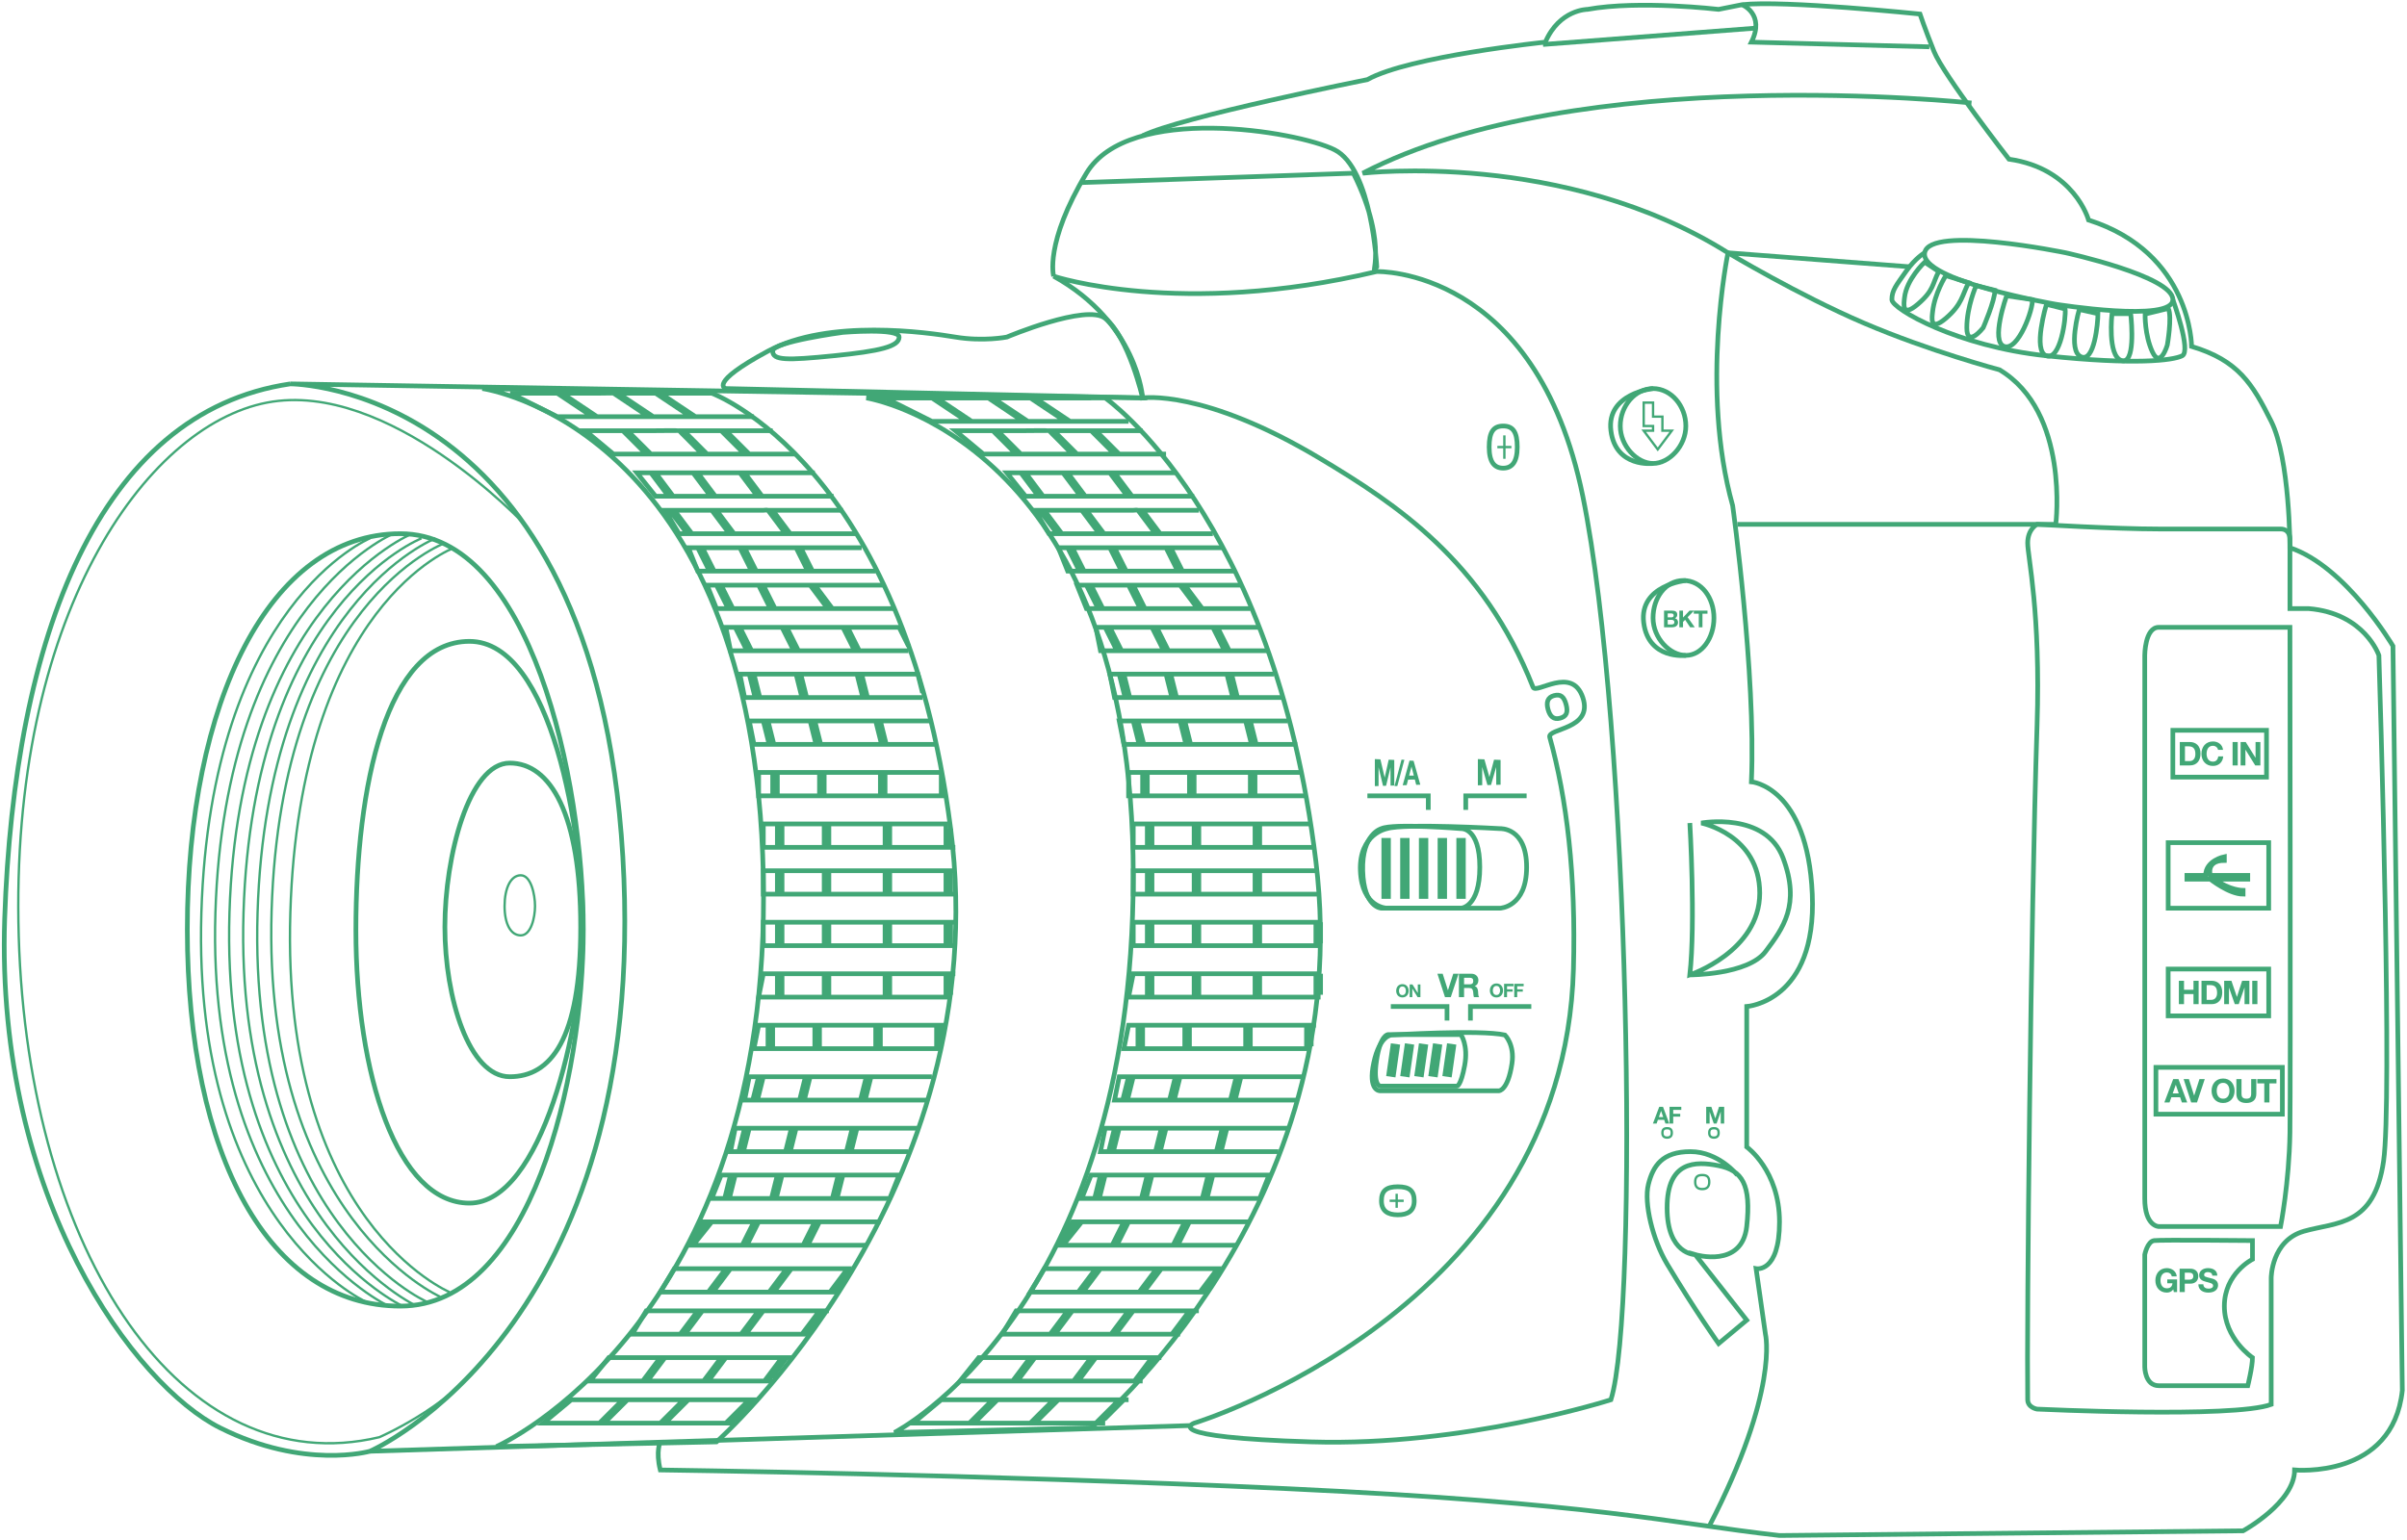 <?xml version="1.0" encoding="UTF-8"?>
<svg preserveAspectRatio="xMinYMin meet"  viewBox="0 0 514 329" version="1.1">
    <title>Camera</title>
    <defs></defs>
    <g stroke="none" stroke-width="1" fill="none" fill-rule="evenodd">
        <g transform="translate(-133, -132)">
            <g class="Camera" transform="translate(133, 132)">
                <path d="M103,291 C95,301 81,307 81,307 C39,317 6,268 4,200 C2,132 31,91 57,86 C83,81 112,112 112,112" class="lens-ring6" stroke="#41A776" stroke-width="0.5"></path>
                <g class="body-pin" transform="translate(318, 91)" stroke="#41A776">
                    <path d="M3,9 C4.867,9 6,7.714 6,4.5 C6,1.286 5.1,0 3,0 C0.9,3.85736833e-16 0,1.286 0,4.5 C1.31212157e-16,7.714 1.133,9 3,9 Z" class="body-pin-circle"></path>
                    <path d="M3.25,7.006 L3.25,2" class="body-pin-line1" stroke-width="0.5"></path>
                    <path d="M1.75,4.5 L4.75,4.5" class="body-pin-line2" stroke-width="0.5"></path>
                </g>
                <g class="BKT-button" transform="translate(350, 124)">
                    <path d="M6.13,7.875 L6.925,7.875 C7.065,7.875 7.18,7.842 7.27,7.775 C7.36,7.708 7.405,7.6 7.405,7.45 C7.405,7.367 7.39,7.298 7.36,7.245 C7.33,7.192 7.29,7.15 7.24,7.12 C7.19,7.09 7.133,7.069 7.067,7.058 C7.002,7.046 6.935,7.04 6.865,7.04 L6.13,7.04 L6.13,7.875 Z M5.345,6.43 L7.025,6.43 C7.195,6.43 7.35,6.445 7.49,6.475 C7.63,6.505 7.75,6.554 7.85,6.622 C7.95,6.691 8.027,6.782 8.082,6.895 C8.138,7.008 8.165,7.148 8.165,7.315 C8.165,7.495 8.124,7.645 8.043,7.765 C7.961,7.885 7.84,7.983 7.68,8.06 C7.9,8.123 8.064,8.234 8.172,8.393 C8.281,8.551 8.335,8.742 8.335,8.965 C8.335,9.145 8.3,9.301 8.23,9.432 C8.16,9.564 8.066,9.672 7.947,9.755 C7.829,9.838 7.694,9.9 7.543,9.94 C7.391,9.98 7.235,10 7.075,10 L5.345,10 L5.345,6.43 Z M6.13,9.39 L6.97,9.39 C7.047,9.39 7.12,9.383 7.19,9.367 C7.26,9.352 7.322,9.328 7.375,9.293 C7.428,9.257 7.471,9.21 7.503,9.15 C7.534,9.09 7.55,9.013 7.55,8.92 C7.55,8.737 7.498,8.606 7.395,8.527 C7.292,8.449 7.155,8.41 6.985,8.41 L6.13,8.41 L6.13,9.39 Z M8.615,6.43 L9.4,6.43 L9.4,7.91 L10.795,6.43 L11.775,6.43 L10.38,7.84 L11.91,10 L10.925,10 L9.85,8.395 L9.4,8.85 L9.4,10 L8.615,10 L8.615,6.43 Z M12.765,7.09 L11.695,7.09 L11.695,6.43 L14.62,6.43 L14.62,7.09 L13.55,7.09 L13.55,10 L12.765,10 L12.765,7.09 Z" class="bkt" fill="#41A776"></path>
                    <path d="M10,16 C13.423,16 16,12.286 16,8 C16,3.714 13.35,0 9.5,0 C5.65,5.82867088e-16 3,3.714 3,8 C3,12.286 6.577,16 10,16 Z" class="flash-button" stroke="#41A776"></path>
                    <path d="M10,16 C10,16 2,17 1,9 C4.70956607e-13,1 10,0 10,0" class="flash-button-edge" stroke="#41A776"></path>
                </g>
                <path d="M255,304 C255,304 334,280 336,207 C336.552,186.853 334.59,170.667 330.935,157.474 C330.392,155.513 340.309,155.871 338,149 C335.691,142.129 328.008,148.399 327.371,146.786 C316.714,119.825 298.111,107.667 282,98 C257,83 244,85 244,85 C244,85 243,69 225,59 C225,59 252,68 294,58 C294,58 328,57 338,106 C348,155 350,280 344,299 C344,299 313,309 280,308 C247,307 255,304 255,304 Z" class="front-plate" stroke="#41A776"></path>
                <g class="Lens" transform="translate(0, 82)" stroke="#41A776">
                    <path d="M245,3 L62,-2.84217094e-14 C62,-2.84217094e-14 127,-7.32747196e-14 133,101 C139,202 79,228 79,228 C79,228 65,232 47,223 C29,214 -1,174.25 1,114.25 C3,54.25 21,6 62,-2.84217094e-14" class="lens-front"></path>
                    <path d="M79,228 L254.5,222.5" class="lens-bottom"></path>
                    <path d="M84.281,156.781 C132.975,156.781 164.781,139.183 164.781,111.281 C164.781,83.379 116.18,72.219 84.281,72.219 C52.382,72.219 -0.219,83.379 -0.219,111.281 C-0.219,139.183 35.588,156.781 84.281,156.781 Z" class="lens-wide" transform="translate(82.281, 114.5) rotate(-270) translate(-82.281, -114.5) "></path>
                    <path d="M111.012,129 C126.163,129 143,123.836 143,115.154 C143,106.473 135.228,100 111.012,100 C86.796,100 76,106.473 76,115.154 C76,123.836 95.861,129 111.012,129 Z" class="lens-small" transform="translate(109.5, 114.5) rotate(-270) translate(-109.5, -114.5) "></path>
                    <path d="M111.156,114.64 C114.943,114.64 117.417,113.349 117.417,111.178 C117.417,109.008 113.637,108.14 111.156,108.14 C108.674,108.14 104.583,109.008 104.583,111.178 C104.583,113.349 107.368,114.64 111.156,114.64 Z" class="lens-shine" stroke-width="0.5" transform="translate(111, 111.39) rotate(-270) translate(-111, -111.39) "></path>
                    <path d="M101.908,139.25 C132.792,139.25 160.25,130.42 160.25,115 C160.25,99.58 122.14,90.75 101.908,90.75 C81.676,90.75 40.25,97.303 40.25,115 C40.25,132.697 71.024,139.25 101.908,139.25 Z" class="lens-medium" transform="translate(100.25, 115) rotate(-270) translate(-100.25, -115) "></path>
                    <path d="M96,194 C96,194 60,179 62,113 C64,47 97,35 97,35" class="lens-ring6" stroke-width="0.5"></path>
                    <path d="M94,195 C94,195 56,178.105 58,112.512 C60,46.92 95,34 95,34" class="lens-ring5" stroke-width="0.5"></path>
                    <path d="M91,196 C91,196 53,179 55,113 C57,47 93,33 93,33" class="lens-ring4" stroke-width="0.5"></path>
                    <path d="M89,197 C89,197 50,179 52,113 C54,47 90,33 90,33" class="lens-ring3" stroke-width="0.5"></path>
                    <path d="M86,197 C86,197 47,179 49,113 C51,47 88,32 88,32" class="lens-ring2" stroke-width="0.5"></path>
                    <path d="M83,197 C83,197 44,179 46,113 C48,47 84,32 84,32" class="lens-ring1" stroke-width="0.5"></path>
                    <path d="M78,196 C78,196 41,179 43,113 C45,47 79,33 79,33" class="lens-ring" stroke-width="0.5"></path>
                </g>
                <path d="M225,59 C225,59 223,52 232,37 C241,22 277,28 285,32 C293,36 294,57 294,57 C292,60 297,53 289,37 L231,39" class="flash" stroke="#41A776"></path>
                <g class="Manual" transform="translate(290, 162)">
                    <path d="M6,17 L6,30" class="manual-switch-line1" stroke="#41A776" stroke-width="2"></path>
                    <path d="M10,17 L10,30" class="manual-switch-line2" stroke="#41A776" stroke-width="2"></path>
                    <path d="M14,17 L14,30" class="manual-switch-line3" stroke="#41A776" stroke-width="2"></path>
                    <path d="M18,17 L18,30" class="manual-switch-line4" stroke="#41A776" stroke-width="2"></path>
                    <path d="M22,17 L22,30" class="manual-switch-line5" stroke="#41A776" stroke-width="2"></path>
                    <path d="M5,32 C5,32 1.219,31.924 1,24 C0.781,16.076 5,15 5,15 C7.605,13.825 22,15 22,15 C22,15 26,14.667 26,23.239 C26,31.81 22,32 22,32 L5,32 Z" class="manual-switch-small" stroke="#41A776"></path>
                    <path d="M6.183,32 C6.183,32 0.814,31.924 0.503,24 C0.193,16.076 6.183,15 6.183,15 C9.881,13.825 30.321,15 30.321,15 C30.321,15 36,14.667 36,23.239 C36,31.81 30.321,32 30.321,32 L6.183,32 Z" class="manual-switch-large" stroke="#41A776"></path>
                    <path d="M3.59,0.152 L3.59,5.926 L4.382,5.901 L4.382,1.891 L5.337,5.871 L5.989,5.851 L6.932,1.906 L6.943,5.821 L7.736,5.796 L7.736,0.331 L6.544,0.28 L5.692,4.106 L4.781,0.204 L3.59,0.152 Z M9.283,0.271 L9.897,0.299 L8.393,5.897 L7.784,5.917 L9.283,0.271 Z M10.911,3.676 L11.908,3.673 L11.423,1.77 L11.412,1.77 L10.911,3.676 Z M10.992,0.472 L11.86,0.51 L13.299,5.622 L12.42,5.649 L12.129,4.515 L10.69,4.536 L10.388,5.713 L9.536,5.74 L10.992,0.472 Z" class="ma" fill="#41A776"></path>
                    <polygon class="ma2" fill="#41A776" points="25.59 0.152 25.59 5.752 26.517 5.728 26.517 1.839 27.633 5.699 28.396 5.68 29.5 1.853 29.513 5.651 30.44 5.627 30.44 0.326 29.046 0.276 28.05 3.987 26.984 0.202"></polygon>
                    <polyline class="manual-on" stroke="#41A776" points="2 8 15 8 15 11"></polyline>
                    <polyline class="manual-off" stroke="#41A776" transform="translate(29.5, 9.5) scale(-1, 1) translate(-29.5, -9.5) " points="23 8 36 8 36 11"></polyline>
                </g>
                <g class="VR" transform="translate(293, 208)">
                    <path d="M1.767,24 C1.767,24 0.131,24 0.949,18.5 C1.767,13 3.404,13 3.404,13 L18.953,13 C18.953,13 20.589,15.2 19.771,19.6 C18.953,24 18.134,24 18.134,24 L1.767,24 Z" class="vr-switch-small" stroke="#41A776"></path>
                    <path d="M1.63,25 C1.63,25 -0.917,25 0.357,19.043 C1.63,13.085 4.177,13.085 4.177,13.085 C4.177,13.085 23,11.894 28.37,13.085 C28.37,13.085 30.48,15.119 29.87,19.192 C29,25 27.097,25 27.097,25 L1.63,25 Z" class="vr-switch-large" stroke="#41A776"></path>
                    <path d="M5,15 L4,22" class="vr-switch-line1" stroke="#41A776" stroke-width="2"></path>
                    <path d="M8,15 L7,22" class="vr-switch-line2" stroke="#41A776" stroke-width="2"></path>
                    <path d="M11,15 L10,22" class="vr-switch-line3" stroke="#41A776" stroke-width="2"></path>
                    <path d="M14,15 L13,22" class="vr-switch-line4" stroke="#41A776" stroke-width="2"></path>
                    <path d="M17,15 L16,22" class="vr-switch-line5" stroke="#41A776" stroke-width="2"></path>
                    <polyline class="vr-on" stroke="#41A776" points="4 7 16 7 16 10"></polyline>
                    <polyline class="vr-off" stroke="#41A776" transform="translate(27.5, 8.5) scale(-1, 1) translate(-27.5, -8.5) " points="21 7 34 7 34 10"></polyline>
                    <path d="M5.741,3.655 C5.741,3.769 5.754,3.88 5.781,3.987 C5.808,4.095 5.85,4.192 5.908,4.278 C5.966,4.364 6.042,4.433 6.136,4.485 C6.23,4.537 6.344,4.563 6.478,4.563 C6.612,4.563 6.726,4.537 6.82,4.485 C6.914,4.433 6.99,4.364 7.048,4.278 C7.106,4.192 7.149,4.095 7.175,3.987 C7.202,3.88 7.215,3.769 7.215,3.655 C7.215,3.536 7.202,3.42 7.175,3.309 C7.149,3.198 7.106,3.098 7.048,3.011 C6.99,2.923 6.914,2.854 6.82,2.802 C6.726,2.75 6.612,2.724 6.478,2.724 C6.344,2.724 6.23,2.75 6.136,2.802 C6.042,2.854 5.966,2.923 5.908,3.011 C5.85,3.098 5.808,3.198 5.781,3.309 C5.754,3.42 5.741,3.536 5.741,3.655 Z M5.144,3.655 C5.144,3.452 5.175,3.264 5.236,3.091 C5.296,2.917 5.384,2.766 5.498,2.636 C5.612,2.507 5.752,2.406 5.918,2.332 C6.084,2.259 6.27,2.222 6.478,2.222 C6.688,2.222 6.876,2.259 7.041,2.332 C7.205,2.406 7.345,2.507 7.459,2.636 C7.573,2.766 7.66,2.917 7.721,3.091 C7.782,3.264 7.812,3.452 7.812,3.655 C7.812,3.852 7.782,4.037 7.721,4.208 C7.66,4.379 7.573,4.528 7.459,4.654 C7.345,4.781 7.205,4.88 7.041,4.952 C6.876,5.025 6.688,5.061 6.478,5.061 C6.27,5.061 6.084,5.025 5.918,4.952 C5.752,4.88 5.612,4.781 5.498,4.654 C5.384,4.528 5.296,4.379 5.236,4.208 C5.175,4.037 5.144,3.852 5.144,3.655 Z M8.029,2.287 L8.029,5 L8.587,5 L8.587,3.184 L8.595,3.184 L9.723,5 L10.32,5 L10.32,2.287 L9.761,2.287 L9.761,4.107 L9.754,4.107 L8.621,2.287 L8.029,2.287 Z" class="on" fill="#41A776"></path>
                    <path d="M25.78,3.584 C25.78,3.704 25.794,3.821 25.822,3.934 C25.85,4.047 25.895,4.149 25.956,4.24 C26.017,4.331 26.097,4.403 26.196,4.458 C26.295,4.513 26.415,4.54 26.556,4.54 C26.697,4.54 26.817,4.513 26.916,4.458 C27.015,4.403 27.095,4.331 27.156,4.24 C27.217,4.149 27.262,4.047 27.29,3.934 C27.318,3.821 27.332,3.704 27.332,3.584 C27.332,3.459 27.318,3.337 27.29,3.22 C27.262,3.103 27.217,2.998 27.156,2.906 C27.095,2.814 27.015,2.741 26.916,2.686 C26.817,2.631 26.697,2.604 26.556,2.604 C26.415,2.604 26.295,2.631 26.196,2.686 C26.097,2.741 26.017,2.814 25.956,2.906 C25.895,2.998 25.85,3.103 25.822,3.22 C25.794,3.337 25.78,3.459 25.78,3.584 Z M25.152,3.584 C25.152,3.371 25.184,3.173 25.248,2.99 C25.312,2.807 25.404,2.648 25.524,2.512 C25.644,2.376 25.791,2.269 25.966,2.192 C26.141,2.115 26.337,2.076 26.556,2.076 C26.777,2.076 26.975,2.115 27.148,2.192 C27.321,2.269 27.468,2.376 27.588,2.512 C27.708,2.648 27.8,2.807 27.864,2.99 C27.928,3.173 27.96,3.371 27.96,3.584 C27.96,3.792 27.928,3.986 27.864,4.166 C27.8,4.346 27.708,4.503 27.588,4.636 C27.468,4.769 27.321,4.874 27.148,4.95 C26.975,5.026 26.777,5.064 26.556,5.064 C26.337,5.064 26.141,5.026 25.966,4.95 C25.791,4.874 25.644,4.769 25.524,4.636 C25.404,4.503 25.312,4.346 25.248,4.166 C25.184,3.986 25.152,3.792 25.152,3.584 Z M28.188,2.144 L28.188,5 L28.816,5 L28.816,3.82 L30.012,3.82 L30.012,3.332 L28.816,3.332 L28.816,2.672 L30.196,2.672 L30.196,2.144 L28.188,2.144 Z M30.36,2.144 L30.36,5 L30.988,5 L30.988,3.82 L32.184,3.82 L32.184,3.332 L30.988,3.332 L30.988,2.672 L32.368,2.672 L32.368,2.144 L30.36,2.144 Z" class="off" fill="#41A776"></path>
                    <path d="M16.807,5 L18.466,0.002 L17.332,0.002 L16.205,3.516 L16.191,3.516 L15.078,0.002 L13.951,0.002 L15.568,5 L16.807,5 Z M19.642,2.263 L20.846,2.263 C21.098,2.263 21.287,2.207 21.413,2.095 C21.539,1.983 21.602,1.801 21.602,1.549 C21.602,1.306 21.539,1.13 21.413,1.02 C21.287,0.911 21.098,0.856 20.846,0.856 L19.642,0.856 L19.642,2.263 Z M18.543,0.002 L21.238,0.002 C21.462,0.002 21.664,0.038 21.843,0.111 C22.023,0.183 22.177,0.282 22.305,0.408 C22.434,0.534 22.532,0.68 22.599,0.846 C22.667,1.011 22.701,1.19 22.701,1.381 C22.701,1.675 22.639,1.929 22.515,2.144 C22.392,2.359 22.19,2.522 21.91,2.634 L21.91,2.648 C22.045,2.685 22.157,2.742 22.246,2.82 C22.335,2.897 22.407,2.987 22.463,3.092 C22.519,3.198 22.56,3.313 22.585,3.439 C22.611,3.565 22.629,3.691 22.638,3.817 C22.643,3.896 22.647,3.99 22.652,4.097 C22.657,4.204 22.665,4.314 22.677,4.426 C22.688,4.538 22.707,4.644 22.733,4.745 C22.758,4.845 22.797,4.93 22.848,5 L21.749,5 C21.688,4.841 21.651,4.652 21.637,4.433 C21.623,4.214 21.602,4.004 21.574,3.803 C21.537,3.542 21.457,3.35 21.336,3.229 C21.215,3.108 21.016,3.047 20.741,3.047 L19.642,3.047 L19.642,5 L18.543,5 L18.543,0.002 Z" class="mia" fill="#41A776"></path>
                </g>
                <path d="M332.5,153 C334.056,153 335,152.429 335,151 C335,149.571 334.25,149 332.5,149 C330.75,149 330,149.571 330,151 C330,152.429 330.944,153 332.5,153 Z" class="lens-pin" stroke="#41A776" transform="translate(332.5, 151) rotate(-285) translate(-332.5, -151) "></path>
                <path d="M165,75 C165,77 168,77 178,76 C188,75 192,74 192,72 C192,70 180,71 180,71 C180,71 165,73 165,75 Z" class="shutter" stroke="#41A776"></path>
                <path d="M155,83 C155,83 151,82 164,75 C177,68 198,71 204,72 C210,73 215,72 215,72 C215,72 232.035,64.828 236,68 C241,72 244,85 244,85 L155,83 Z" class="shutter-body" stroke="#41A776"></path>
                <g class="lens-pin2" transform="translate(295, 253)" stroke="#41A776">
                    <path d="M3.5,6.5 C5.678,6.5 7,5.643 7,3.5 C7,1.357 5.95,0.5 3.5,0.5 C1.05,0.5 0,1.357 0,3.5 C1.5308085e-16,5.643 1.322,6.5 3.5,6.5 Z" class="lens-pin-circle"></path>
                    <path d="M3.25,5 L3.25,2" class="lens-pin-line1" stroke-width="0.5"></path>
                    <path d="M1.75,3.5 L4.75,3.5" class="lens-pin-line2" stroke-width="0.5"></path>
                </g>
                <g class="Flash" transform="translate(343, 83)" stroke="#41A776">
                    <path d="M10,16 C13.423,16 17,12.286 17,8 C17,3.714 13.85,0 10,0 C6.15,5.82867088e-16 3,3.714 3,8 C3,12.286 6.577,16 10,16 Z" class="flash-button"></path>
                    <path d="M10,16 C10,16 2,17 1,9 C4.70956607e-13,1 10,0 10,0" class="flash-button-edge"></path>
                    <polygon class="flash-arrow" stroke-width="0.5" points="10 3 8 3 8 8 10 8 10 9 8 9 11 13 14 9 12 9 12 6 10 6"></polygon>
                </g>
                <g id="AF" transform="translate(351, 236)">
                    <path d="M3.245,2.62 L4.17,2.62 L3.72,1.31 L3.71,1.31 L3.245,2.62 Z M3.32,0.43 L4.125,0.43 L5.46,4 L4.645,4 L4.375,3.205 L3.04,3.205 L2.76,4 L1.97,4 L3.32,0.43 Z M5.52,0.43 L5.52,4 L6.305,4 L6.305,2.525 L7.8,2.525 L7.8,1.915 L6.305,1.915 L6.305,1.09 L8.03,1.09 L8.03,0.43 L5.52,0.43 Z" fill="#41A776" class="af"></path>
                    <polygon class="m" fill="#41A776" points="13.345 0.43 13.345 4 14.08 4 14.08 1.495 14.09 1.495 14.965 4 15.57 4 16.445 1.47 16.455 1.47 16.455 4 17.19 4 17.19 0.43 16.085 0.43 15.295 2.885 15.285 2.885 14.45 0.43"></polygon>
                    <path d="M20,15 C20,15 16,10 10,10 C4,10 2,13 1,17 C2.60635957e-12,21 1.948,28.913 5,34 C11,44 16,51 16,51 L22,46 L11,32 C11,32 21,35 22,26 C23,17 21,14 16,13 C11,12 5,12 5,22 C5,32 11,32 11,32" class="af-button" stroke="#41A776"></path>
                    <path d="M12.5,18 C13.433,18 14,17.571 14,16.5 C14,15.429 13.55,15 12.5,15 C11.45,15 11,15.429 11,16.5 C11,17.571 11.567,18 12.5,18 Z" class="af-select" stroke="#41A776" stroke-width="0.5"></path>
                    <path d="M5,7 C5.622,7 6,6.714 6,6 C6,5.286 5.7,5 5,5 C4.3,5 4,5.286 4,6 C4,6.714 4.378,7 5,7 Z" class="af-on" stroke="#41A776" stroke-width="0.5"></path>
                    <path d="M15,7 C15.622,7 16,6.714 16,6 C16,5.286 15.7,5 15,5 C14.3,5 14,5.286 14,6 C14,6.714 14.378,7 15,7 Z" class="af-off" stroke="#41A776" stroke-width="0.5"></path>
                </g>
                <path d="M141,308 C141,308 140,310 141,314 C141,314 208.699,314.887 275,318 C341.301,321.113 356.328,325.327 380,328 L479,327 C479,327 490,321 490,314 C490,314 511,316 513,297 L511,138 C511,138 501,121 489,117 C489,117 489,98 485,90 C481,82 478,77 468,74 C468,74 468,54 446,47 C446,47 443,36 429,34 C429,34 415,16 413,11 C411,6 410,3 410,3 C410,3 381,-4.45199433e-14 372,1 L367,2 C367,2 350,-2.89768209e-14 339,2 C339,2 333,2 330,9 C330,9 301,12 292,17 C292,17 252,25 244,29" class="body-outline" stroke="#41A776"></path>
                <path d="M421,22 C421,22 337,13 291,37 C291,37 334,32 369,54 C369,54 363,83 370,108 C370,108 375,144 374,167 C374,167 386,168 387,191 C388,214 373,215 373,215 L373,245 C373,245 380,250 380,261 C380,272 375,271 375,271 L377,285 C377,285 380,297 365,326" class="body-outline2" stroke="#41A776"></path>
                <path d="M360.852,175.805 C360.852,175.805 362.1,197.019 360.852,208.25 C360.852,208.25 375.778,203.258 375.778,190.78 C375.778,178.301 363.299,175.805 363.299,175.805 C363.299,175.805 377.026,173.309 380.769,183.292 C384.513,193.275 380.769,198.267 377.026,203.258 C373.282,208.25 360.852,208.25 360.852,208.25" class="lens-button" stroke="#41A776"></path>
                <path d="M435,155 C433.643,196.611 432.778,283.007 433,299 C433.023,300.687 435,301 435,301 C435,301 477,303 485,300 L485,273 C485,273 485,265 492,263 C499,261 507,262 509,248 C509.918,241.571 509.782,218.268 509.367,194.947 C508.877,167.487 508,140 508,140 C508,140 505,131 493,130 L489,130 L489,115 C489,115 489,113 487,113 C478.167,113 469.333,113 461,113 C451.667,113 435,112 435,112 C435,112 433,113 433,116 C433,119 435.794,130.639 435,155 Z" class="body-outline3" stroke="#41A776"></path>
                <g class="AV-controls" transform="translate(458, 134)">
                    <path d="M8.582,28.576 L9.562,28.576 C9.721,28.576 9.875,28.55 10.024,28.499 C10.173,28.448 10.306,28.363 10.423,28.244 C10.54,28.124 10.633,27.969 10.703,27.778 C10.773,27.587 10.808,27.353 10.808,27.078 C10.808,26.826 10.784,26.599 10.735,26.395 C10.685,26.192 10.605,26.019 10.493,25.874 C10.381,25.729 10.233,25.619 10.049,25.541 C9.864,25.464 9.637,25.426 9.366,25.426 L8.582,25.426 L8.582,28.576 Z M7.483,24.502 L9.639,24.502 C9.961,24.502 10.261,24.553 10.539,24.656 C10.816,24.759 11.056,24.913 11.259,25.118 C11.463,25.323 11.621,25.58 11.736,25.888 C11.85,26.196 11.907,26.558 11.907,26.973 C11.907,27.337 11.86,27.673 11.767,27.981 C11.674,28.289 11.533,28.555 11.344,28.779 C11.154,29.003 10.919,29.179 10.636,29.308 C10.354,29.436 10.022,29.5 9.639,29.5 L7.483,29.5 L7.483,24.502 Z M15.652,26.182 L16.716,26.182 C16.683,25.893 16.604,25.636 16.478,25.412 C16.352,25.188 16.192,25 15.998,24.849 C15.805,24.697 15.586,24.581 15.341,24.502 C15.095,24.423 14.835,24.383 14.56,24.383 C14.177,24.383 13.833,24.451 13.527,24.586 C13.222,24.721 12.964,24.908 12.754,25.146 C12.544,25.384 12.383,25.663 12.271,25.983 C12.159,26.302 12.103,26.649 12.103,27.022 C12.103,27.386 12.159,27.725 12.271,28.041 C12.383,28.356 12.544,28.63 12.754,28.863 C12.964,29.096 13.222,29.279 13.527,29.413 C13.833,29.546 14.177,29.612 14.56,29.612 C14.868,29.612 15.15,29.565 15.407,29.472 C15.664,29.379 15.888,29.243 16.079,29.066 C16.27,28.889 16.424,28.674 16.541,28.422 C16.658,28.17 16.73,27.888 16.758,27.575 L15.694,27.575 C15.652,27.911 15.537,28.182 15.348,28.387 C15.158,28.592 14.896,28.695 14.56,28.695 C14.313,28.695 14.103,28.647 13.93,28.552 C13.757,28.456 13.617,28.329 13.51,28.17 C13.403,28.011 13.325,27.833 13.275,27.634 C13.226,27.436 13.202,27.232 13.202,27.022 C13.202,26.803 13.226,26.59 13.275,26.385 C13.325,26.18 13.403,25.997 13.51,25.835 C13.617,25.674 13.757,25.546 13.93,25.451 C14.103,25.355 14.313,25.307 14.56,25.307 C14.695,25.307 14.825,25.329 14.948,25.373 C15.072,25.418 15.183,25.48 15.281,25.559 C15.379,25.638 15.461,25.73 15.526,25.835 C15.591,25.941 15.633,26.056 15.652,26.182 Z M18.753,24.502 L18.753,29.5 L19.852,29.5 L19.852,24.502 L18.753,24.502 Z M20.468,24.502 L20.468,29.5 L21.497,29.5 L21.497,26.154 L21.511,26.154 L23.59,29.5 L24.689,29.5 L24.689,24.502 L23.66,24.502 L23.66,27.855 L23.646,27.855 L21.56,24.502 L20.468,24.502 Z" class="dc-in" fill="#41A776"></path>
                    <path d="M29,128 L3,128 C3,128 2.29146997e-13,128 2.27373675e-13,122 L2.27373675e-13,6 C2.27373675e-13,6 2.28178587e-13,1.62160128e-15 3,0 L31,0 C31,0 31.167,97.318 31,108 C30.833,118.682 29,128 29,128 Z" class="cables-box" stroke="#41A776"></path>
                    <polygon class="dc-in-box" stroke="#41A776" points="6 22.833 6 32 26 32 26 22 6 22"></polygon>
                    <path d="M7.283,75.502 L7.283,80.5 L8.382,80.5 L8.382,78.344 L10.405,78.344 L10.405,80.5 L11.504,80.5 L11.504,75.502 L10.405,75.502 L10.405,77.42 L8.382,77.42 L8.382,75.502 L7.283,75.502 Z M13.219,79.576 L14.199,79.576 C14.358,79.576 14.512,79.55 14.661,79.499 C14.81,79.448 14.943,79.363 15.06,79.243 C15.177,79.124 15.27,78.969 15.34,78.778 C15.41,78.587 15.445,78.353 15.445,78.078 C15.445,77.826 15.42,77.599 15.371,77.395 C15.322,77.192 15.242,77.019 15.13,76.874 C15.018,76.729 14.87,76.619 14.685,76.541 C14.501,76.464 14.274,76.426 14.003,76.426 L13.219,76.426 L13.219,79.576 Z M12.12,75.502 L14.276,75.502 C14.598,75.502 14.898,75.553 15.175,75.656 C15.453,75.759 15.693,75.913 15.896,76.118 C16.099,76.323 16.258,76.58 16.372,76.888 C16.487,77.196 16.544,77.558 16.544,77.973 C16.544,78.337 16.497,78.673 16.404,78.981 C16.311,79.289 16.169,79.555 15.98,79.779 C15.791,80.003 15.556,80.179 15.273,80.308 C14.991,80.436 14.659,80.5 14.276,80.5 L12.12,80.5 L12.12,75.502 Z M16.957,75.502 L16.957,80.5 L17.986,80.5 L17.986,76.993 L18,76.993 L19.225,80.5 L20.072,80.5 L21.297,76.958 L21.311,76.958 L21.311,80.5 L22.34,80.5 L22.34,75.502 L20.793,75.502 L19.687,78.939 L19.673,78.939 L18.504,75.502 L16.957,75.502 Z M22.956,75.502 L22.956,80.5 L24.055,80.5 L24.055,75.502 L22.956,75.502 Z" class="hdmi" fill="#41A776"></path>
                    <polygon class="hdmi-box" stroke="#41A776" points="5 73.833 5 83 26.468 83 26.468 73 5 73"></polygon>
                    <polygon class="cable-box" stroke="#41A776" points="5 47.167 5 60 26.468 60 26.468 46 5 46"></polygon>
                    <path d="M5.967,99.568 L7.262,99.568 L6.632,97.734 L6.618,97.734 L5.967,99.568 Z M6.072,96.502 L7.199,96.502 L9.068,101.5 L7.927,101.5 L7.549,100.387 L5.68,100.387 L5.288,101.5 L4.182,101.5 L6.072,96.502 Z M11.154,101.5 L9.915,101.5 L8.298,96.502 L9.425,96.502 L10.538,100.016 L10.552,100.016 L11.679,96.502 L12.813,96.502 L11.154,101.5 Z M15.368,99.022 C15.368,99.232 15.393,99.436 15.442,99.635 C15.491,99.833 15.569,100.011 15.676,100.17 C15.783,100.329 15.923,100.456 16.096,100.552 C16.269,100.647 16.479,100.695 16.726,100.695 C16.973,100.695 17.183,100.647 17.356,100.552 C17.529,100.456 17.669,100.329 17.776,100.17 C17.883,100.011 17.962,99.833 18.011,99.635 C18.06,99.436 18.084,99.232 18.084,99.022 C18.084,98.803 18.06,98.59 18.011,98.385 C17.962,98.18 17.883,97.997 17.776,97.835 C17.669,97.674 17.529,97.546 17.356,97.451 C17.183,97.355 16.973,97.307 16.726,97.307 C16.479,97.307 16.269,97.355 16.096,97.451 C15.923,97.546 15.783,97.674 15.676,97.835 C15.569,97.997 15.491,98.18 15.442,98.385 C15.393,98.59 15.368,98.803 15.368,99.022 Z M14.269,99.022 C14.269,98.649 14.325,98.302 14.437,97.983 C14.549,97.663 14.71,97.384 14.92,97.146 C15.13,96.908 15.388,96.721 15.694,96.586 C15.999,96.451 16.343,96.383 16.726,96.383 C17.113,96.383 17.459,96.451 17.762,96.586 C18.065,96.721 18.322,96.908 18.532,97.146 C18.742,97.384 18.903,97.663 19.015,97.983 C19.127,98.302 19.183,98.649 19.183,99.022 C19.183,99.386 19.127,99.725 19.015,100.04 C18.903,100.356 18.742,100.63 18.532,100.863 C18.322,101.096 18.065,101.279 17.762,101.412 C17.459,101.546 17.113,101.612 16.726,101.612 C16.343,101.612 15.999,101.546 15.694,101.412 C15.388,101.279 15.13,101.096 14.92,100.863 C14.71,100.63 14.549,100.356 14.437,100.04 C14.325,99.725 14.269,99.386 14.269,99.022 Z M23.824,99.61 L23.824,96.502 L22.725,96.502 L22.725,99.61 C22.725,99.983 22.65,100.257 22.501,100.433 C22.352,100.608 22.081,100.695 21.689,100.695 C21.465,100.695 21.287,100.663 21.154,100.6 C21.021,100.537 20.917,100.456 20.842,100.356 C20.767,100.255 20.718,100.14 20.695,100.009 C20.672,99.878 20.66,99.745 20.66,99.61 L20.66,96.502 L19.561,96.502 L19.561,99.61 C19.561,100.291 19.747,100.795 20.118,101.122 C20.489,101.449 21.012,101.612 21.689,101.612 C22.356,101.612 22.879,101.448 23.257,101.118 C23.635,100.789 23.824,100.287 23.824,99.61 Z M25.525,97.426 L25.525,101.5 L26.624,101.5 L26.624,97.426 L28.122,97.426 L28.122,96.502 L24.027,96.502 L24.027,97.426 L25.525,97.426 Z" class="av-out" fill="#41A776"></path>
                    <polygon class="av-box" stroke="#41A776" points="2.383 94.833 2.383 104 29.383 104 29.383 94 2.383 94"></polygon>
                    <path d="M21,56.2 C21,56.2 18,56.2 15,53.8 L22,53.8 L22,53 L15,53 L14,53 C14,53 13,49.8 17,49.8 L17,49 C17,49 13,49.8 13,53 L9,53 L9,53.8 L14,53.8 C14,53.8 18,57 21,57 L21,56.2 Z" class="cable" stroke="#41A776"></path>
                    <path d="M0,134 L0,158 C0,158 0,162 3,162 C6,162 22,162 22,162 C22,162 23,158 23,156 C23,156 17,152 17,145 C17,138 23,135 23,135 L23,131 C23,131 3.434,130.813 2,131 C0.566,131.187 0,134 0,134 Z" class="gps-box" stroke="#41A776"></path>
                    <path d="M6.095,141.433 L6.207,142 L6.907,142 L6.907,139.298 L4.807,139.298 L4.807,140.117 L5.913,140.117 C5.88,140.467 5.765,140.734 5.566,140.918 C5.368,141.103 5.087,141.195 4.723,141.195 C4.476,141.195 4.266,141.147 4.093,141.052 C3.92,140.956 3.78,140.829 3.673,140.67 C3.566,140.511 3.488,140.333 3.438,140.135 C3.389,139.936 3.365,139.732 3.365,139.522 C3.365,139.303 3.389,139.09 3.438,138.885 C3.488,138.68 3.566,138.497 3.673,138.335 C3.78,138.174 3.92,138.046 4.093,137.951 C4.266,137.855 4.476,137.807 4.723,137.807 C4.989,137.807 5.215,137.877 5.402,138.017 C5.589,138.157 5.715,138.367 5.78,138.647 L6.83,138.647 C6.802,138.362 6.725,138.11 6.599,137.891 C6.473,137.672 6.313,137.487 6.12,137.338 C5.926,137.189 5.709,137.076 5.468,136.999 C5.228,136.922 4.98,136.883 4.723,136.883 C4.34,136.883 3.996,136.951 3.691,137.086 C3.385,137.221 3.127,137.408 2.917,137.646 C2.707,137.884 2.546,138.163 2.434,138.482 C2.322,138.802 2.266,139.149 2.266,139.522 C2.266,139.886 2.322,140.225 2.434,140.541 C2.546,140.856 2.707,141.13 2.917,141.363 C3.127,141.596 3.385,141.779 3.691,141.912 C3.996,142.046 4.34,142.112 4.723,142.112 C4.966,142.112 5.206,142.062 5.444,141.962 C5.682,141.861 5.899,141.685 6.095,141.433 Z M8.545,139.354 L9.399,139.354 C9.525,139.354 9.646,139.345 9.763,139.326 C9.88,139.307 9.982,139.271 10.071,139.218 C10.16,139.164 10.231,139.088 10.284,138.99 C10.338,138.892 10.365,138.764 10.365,138.605 C10.365,138.446 10.338,138.318 10.284,138.22 C10.231,138.122 10.16,138.046 10.071,137.993 C9.982,137.939 9.88,137.903 9.763,137.884 C9.646,137.865 9.525,137.856 9.399,137.856 L8.545,137.856 L8.545,139.354 Z M7.446,137.002 L9.7,137.002 C10.013,137.002 10.279,137.048 10.498,137.138 C10.717,137.23 10.896,137.35 11.034,137.499 C11.171,137.648 11.271,137.819 11.335,138.01 C11.398,138.201 11.429,138.4 11.429,138.605 C11.429,138.806 11.398,139.003 11.335,139.196 C11.271,139.39 11.171,139.562 11.034,139.711 C10.896,139.86 10.717,139.981 10.498,140.071 C10.279,140.162 10.013,140.208 9.7,140.208 L8.545,140.208 L8.545,142 L7.446,142 L7.446,137.002 Z M12.514,140.341 L11.45,140.341 C11.445,140.649 11.501,140.915 11.618,141.139 C11.735,141.363 11.892,141.547 12.091,141.692 C12.289,141.837 12.517,141.943 12.777,142.011 C13.036,142.078 13.303,142.112 13.578,142.112 C13.919,142.112 14.218,142.072 14.477,141.993 C14.737,141.914 14.953,141.803 15.129,141.661 C15.304,141.518 15.435,141.349 15.524,141.153 C15.613,140.957 15.657,140.745 15.657,140.516 C15.657,140.236 15.598,140.006 15.479,139.827 C15.359,139.647 15.218,139.503 15.055,139.396 C14.892,139.289 14.727,139.21 14.562,139.161 C14.396,139.113 14.266,139.079 14.173,139.06 C13.86,138.981 13.607,138.915 13.414,138.864 C13.22,138.813 13.068,138.761 12.959,138.71 C12.849,138.659 12.775,138.603 12.738,138.542 C12.701,138.481 12.682,138.402 12.682,138.304 C12.682,138.197 12.705,138.108 12.752,138.038 C12.799,137.968 12.858,137.91 12.931,137.863 C13.003,137.816 13.083,137.784 13.172,137.765 C13.261,137.746 13.349,137.737 13.438,137.737 C13.573,137.737 13.698,137.749 13.812,137.772 C13.927,137.795 14.028,137.835 14.117,137.891 C14.206,137.947 14.277,138.024 14.331,138.122 C14.384,138.22 14.416,138.344 14.425,138.493 L15.489,138.493 C15.489,138.204 15.434,137.958 15.325,137.755 C15.215,137.551 15.067,137.385 14.88,137.254 C14.693,137.123 14.48,137.029 14.239,136.97 C13.999,136.912 13.748,136.883 13.487,136.883 C13.263,136.883 13.039,136.913 12.815,136.974 C12.591,137.035 12.39,137.128 12.213,137.254 C12.036,137.38 11.892,137.537 11.783,137.726 C11.673,137.916 11.618,138.138 11.618,138.395 C11.618,138.624 11.661,138.818 11.748,138.98 C11.834,139.141 11.947,139.275 12.087,139.382 C12.227,139.489 12.386,139.577 12.563,139.644 C12.74,139.712 12.922,139.769 13.109,139.816 C13.291,139.867 13.471,139.914 13.648,139.956 C13.825,139.998 13.984,140.047 14.124,140.103 C14.264,140.159 14.377,140.229 14.463,140.313 C14.55,140.397 14.593,140.507 14.593,140.642 C14.593,140.768 14.56,140.872 14.495,140.953 C14.43,141.035 14.348,141.099 14.25,141.146 C14.152,141.193 14.047,141.224 13.935,141.24 C13.823,141.257 13.718,141.265 13.62,141.265 C13.475,141.265 13.335,141.248 13.2,141.213 C13.065,141.178 12.947,141.124 12.847,141.052 C12.746,140.979 12.666,140.885 12.605,140.768 C12.544,140.651 12.514,140.509 12.514,140.341 Z" class="gps" fill="#41A776"></path>
                </g>
                <g class="Aperture" transform="translate(404, 51)" stroke="#41A776">
                    <path d="M35.059,14 C35.059,14 5.962,9 7.001,3 C8.04,-3 37.138,3 37.138,3 C37.138,3 60,8 60,13 C60,18 35.059,14 35.059,14 Z" class="aperture-top"></path>
                    <path d="M7,3 C7,3 5.06,4.057 3,7 C0.94,9.943 8.57252759e-17,11 0,13 C0,15 14,23 33,25 C52,27 60,26 62,25 C64,24 60,13 60,13" class="aperture-bottom"></path>
                    <path d="M18,10 C18,10 16,14.5 16,19 C16,23.5 19.5,19 19.5,19 C19.5,19 22,13.25 22,11 L18,10 Z" class="aperture-detail1"></path>
                    <path d="M10.96,7.998 C10.96,7.998 8.96,11.998 8.96,15.998 C8.96,17.153 8.728,20.429 11.914,17.078 C15.1,13.726 14.853,11.741 15.96,8.998 L10.96,7.998 Z" class="aperture-detail2" transform="translate(12.458, 13.272) rotate(6) translate(-12.458, -13.272) "></path>
                    <path d="M6.448,4.955 C6.448,4.955 2.962,8.981 2.962,12.981 C2.962,14.136 2.73,17.412 5.916,14.061 C9.103,10.71 8.534,9.375 9.641,6.631 L6.448,4.955 Z" class="aperture-detail3" transform="translate(6.3, 10.242) rotate(6) translate(-6.3, -10.242) "></path>
                    <path d="M25.056,12.008 C25.056,12.008 20.552,21.405 23.431,22.713 C26.31,24.021 30.443,15.395 30.443,13.395 L25.056,12.008 Z" class="aperture-detail4" transform="translate(26.456, 17.427) rotate(-6) translate(-26.456, -17.427) "></path>
                    <path d="M33.574,13.882 C33.574,13.882 29.545,23.513 32.424,24.821 C35.303,26.129 37.448,17.294 37.448,15.294 L33.574,13.882 Z" class="aperture-detail5" transform="translate(34.417, 19.417) rotate(-6) translate(-34.417, -19.417) "></path>
                    <path d="M47.528,15.797 C47.528,15.797 45.593,24.643 48.472,25.951 C51.351,27.26 51.506,18.215 51.506,16.215 L47.528,15.797 Z" class="aperture-detail6" transform="translate(49.199, 20.939) rotate(-6) translate(-49.199, -20.939) "></path>
                    <path d="M40.006,15.106 C40.006,15.106 37.491,23.892 40.37,25.2 C43.249,26.508 44,18 44,16 L40.006,15.106 Z" class="aperture-detail7"></path>
                    <path d="M56,15 C56,15 54,19 54,23 C54,27 57.5,23 57.5,23 C57.5,23 61,18 61,16 L56,15 Z" class="aperture-detail8" transform="translate(57.5, 19.889) rotate(-25) translate(-57.5, -19.889) "></path>
                </g>
                <path d="M371,112 L439,112 C439,112 442,88 427,79 C427,79 412,75 398,69 C384,63 369,54 369,54 L408,57" class="aperture-border" stroke="#41A776"></path>
                <g class="Lens-focus-ring-front" transform="translate(103, 83)" stroke="#41A776">
                    <path d="M3,226 L50,225 C50,225 110,172 100,94 C90,16 49,1 49,1 L0,0 C0,0 58,8 60,104 C62,200 3,226 3,226 Z" class="front-focus-ring"></path>
                    <polyline class="lens1-notch11" points="101 119 60 119 60 114 63 114 63 118 64 118 64 114 73 114 73 118 74 118 74 114 86 114 86 118 87 118 87 114 99 114 99 118 100 118 100 114 101 114"></polyline>
                    <polyline class="lens1-notch10" points="100 130 59 130 60 125 63 125 63 129 64 129 64 125 73 125 73 129 74 129 74 125 86 125 86 129 87 129 87 125 99 125 99 129 100 129 100 125 101 125"></polyline>
                    <polyline class="lens1-notch9" points="98 141 58 141 59 136 61 136 61 140 62 140 62 136 71 136 71 140 72 140 72 136 84 136 84 140 85 140 85 136 97 136 97 140 98 140 98 136 99 136"></polyline>
                    <polyline class="lens1-notch8" points="95 152 56 152 57 147 59 147 58 151 59 151 60 147 69 147 68 151 69 151 70 147 82 147 81 151 82 151 83 147 95 147 96 147"></polyline>
                    <polyline class="lens1-notch7" points="91 163 53 163 54 158 56 158 55 162 56 162 57 158 66 158 65 162 66 162 67 158 79 158 78 162 79 162 80 158 92 158 93 158"></polyline>
                    <polygon class="lens1-notch6" points="49 173 51 168 53 168 52 172 53 172 54 168 63 168 62 172 63 172 64 168 76 168 75 172 76 172 77 168 89 168 87 173"></polygon>
                    <polyline class="lens1-notch5" points="82 183 44 183 47 178 48 178 45 183 49 178 58 178 56 182 57 182 59 178 71 178 69 182 70 182 72 178 84 178 85 178"></polyline>
                    <polyline class="lens1-notch4" points="76 193 38 193 41 188 42 188 43 188 52 188 49 192 50 192 53 188 65 188 62 192 63 192 66 188 78 188 75 192 76 192 79 188"></polyline>
                    <polyline class="lens1-notch3" points="70 202 32 202 35 197 36 197 37 197 46 197 43 201 44 201 47 197 59 197 56 201 57 201 60 197 72 197 69 201 70 201 73 197 74 197"></polyline>
                    <polyline class="lens1-notch2" points="62 212 23 212 27 207 28 207 29 207 38 207 35 211 36 211 39 207 51 207 48 211 49 211 52 207 64 207 61 211 62 211 65 207 66 207"></polyline>
                    <polyline class="lens1-notch1" points="54 221 13 221 19 216 20 216 21 216 30 216 26 220 27 220 31 216 43 216 39 220 40 220 44 216 57 216 53 220 54 220 58 216 59 216"></polyline>
                    <polyline class="lens1-notch12" points="101 108 60 108 60 103 63 103 63 107 64 107 64 103 73 103 73 107 74 107 74 103 86 103 86 107 87 107 87 103 99 103 99 107 100 107 100 103 101 103"></polyline>
                    <polyline class="lens1-notch13" points="101 98 60 98 60 93 63 93 63 97 64 97 64 93 73 93 73 97 74 97 74 93 86 93 86 97 87 97 87 93 99 93 99 97 100 97 100 94"></polyline>
                    <polyline class="lens1-notch14" points="99 87 59 87 59 82 62 82 62 86 63 86 63 82 72 82 72 86 73 86 73 82 85 82 85 86 86 86 86 82 98 82 98 86 99 86"></polyline>
                    <polyline class="lens1-notch15" points="97 76 58 76 57 71 60 71 61 75 62 75 61 71 70 71 71 75 72 75 71 71 84 71 85 75 86 75 85 71 96 71"></polyline>
                    <polyline class="lens1-notch16" points="94 66 56 66 55 61 57 61 58 65 59 65 58 61 67 61 68 65 69 65 68 61 80 61 81 65 82 65 81 61 93 61 94 65"></polyline>
                    <polyline class="lens1-notch17" points="91 56 53 56 52 51 54 51 56 55 57 55 55 51 64 51 66 55 67 55 65 51 77 51 79 55 80 55 78 51 89 51 91 55"></polyline>
                    <polyline class="lens1-notch18" points="88 47 50 47 48 42 50 42 52 46 53 46 51 42 59 42 61 46 62 46 60 42 70 42 73 46 74 46 71 42 81 42 82 42 86 42"></polyline>
                    <polyline class="lens1-notch19" points="84 39 46 39 44 34 46 34 48 38 49 38 47 34 55 34 57 38 58 38 56 34 67 34 69 38 70 38 68 34 78 34 79 34 81 34"></polyline>
                    <path d="M80,31 L42,31 L39,26 L40,26 L43,30 L44,30 L41,26 L49,26 L52,30 L53,30 L50,26 L60,26 C60,26 60.909,25.909 61,26 C61.091,26.091 64,30 64,30 L65,30 L62,26 L74,26 L77,26" class="lens1-notch20"></path>
                    <polyline class="lens1-notch21" points="75 23 37 23 33 18 36 18 39 22 40 22 37 18 45 18 48 22 49 22 46 18 55 18 58 22 59 22 56 18 71 18"></polyline>
                    <path d="M67,14 L28,14 L22,9 L30,9 L34,13 L35,13 L31,9 L37,9 C37,9 41.88,8.947 42,9 C42.12,9.053 46,13 46,13 L47,13 L43,9 L51,9 L55,13 L56,13 L52,9 L62,9" class="lens1-notch22"></path>
                    <path d="M58,6 L16,6 L6,1 L16,1 L22,5 L23,5 L17,1 L25,1 C25,1 27.88,0.947 28,1 C28.12,1.053 34,5 34,5 L35,5 L29,1 L37,1 L43,5 L44,5 L38,1 L50,1" class="lens1-notch23"></path>
                </g>
                <g class="Lens-focus-ring-back" transform="translate(185, 84)" stroke="#41A776">
                    <path d="M6,222 L48,221 C48,221 105,174 96,100 C87,26 51,1 51,1 L0,1 C0,1 57,10 57,103 C57,196 6,222 6,222 Z" class="back-focus-ring"></path>
                    <polyline class="lens1-notch11" points="97 118 57 118 57 113 60 113 60 117 61 117 61 113 70 113 70 117 71 117 71 113 83 113 83 117 84 117 84 113 96 113 96 117 97 117 97 113"></polyline>
                    <polyline class="lens1-notch10" points="97 129 56 129 57 124 60 124 60 128 61 128 61 124 70 124 70 128 71 128 71 124 83 124 83 128 84 128 84 124 96 124 96 128 97 128 97 124"></polyline>
                    <polyline class="lens1-notch9" points="95 140 55 140 56 135 58 135 58 139 59 139 59 135 68 135 68 139 69 139 69 135 81 135 81 139 82 139 82 135 94 135 94 139 95 139 95 135 96 135"></polyline>
                    <polyline class="lens1-notch8" points="92 151 53 151 54 146 56 146 55 150 56 150 57 146 66 146 65 150 66 150 67 146 79 146 78 150 79 150 80 146 92 146 93 146"></polyline>
                    <polyline class="lens1-notch7" points="88 162 50 162 51 157 53 157 52 161 53 161 54 157 63 157 62 161 63 161 64 157 76 157 75 161 76 161 77 157 89 157 90 157"></polyline>
                    <polygon class="lens1-notch6" points="46 172 48 167 50 167 49 171 50 171 51 167 60 167 59 171 60 171 61 167 73 167 72 171 73 171 74 167 86 167 84 172"></polygon>
                    <polyline class="lens1-notch5" points="79 182 41 182 44 177 45 177 42 182 46 177 55 177 53 181 54 181 56 177 68 177 66 181 67 181 69 177 81 177 82 177"></polyline>
                    <polyline class="lens1-notch4" points="73 192 35 192 38 187 39 187 40 187 49 187 46 191 47 191 50 187 62 187 59 191 60 191 63 187 75 187 72 191 73 191 76 187"></polyline>
                    <polyline class="lens1-notch3" points="67 201 29 201 32 196 33 196 34 196 43 196 40 200 41 200 44 196 56 196 53 200 54 200 57 196 69 196 66 200 67 200 70 196 71 196"></polyline>
                    <polyline class="lens1-notch2" points="59 211 20 211 24 206 25 206 26 206 35 206 32 210 33 210 36 206 48 206 45 210 46 210 49 206 61 206 58 210 59 210 62 206 63 206"></polyline>
                    <polyline class="lens1-notch1" points="51 220 10 220 16 215 17 215 18 215 27 215 23 219 24 219 28 215 40 215 36 219 37 219 41 215 54 215 50 219 51 219 55 215 56 215"></polyline>
                    <polyline class="lens1-notch12" points="97 107 57 107 57 102 60 102 60 106 61 106 61 102 70 102 70 106 71 106 71 102 83 102 83 106 84 106 84 102 96 102"></polyline>
                    <polyline class="lens1-notch13" points="96 97 57 97 57 92 60 92 60 96 61 96 61 92 70 92 70 96 71 96 71 92 83 92 83 96 84 96 84 92 95 92"></polyline>
                    <polyline class="lens1-notch14" points="94 86 56 86 56 81 59 81 59 85 60 85 60 81 69 81 69 85 70 85 70 81 82 81 82 85 83 85 83 81 93 81"></polyline>
                    <polyline class="lens1-notch15" points="92 75 55 75 54 70 57 70 58 74 59 74 58 70 67 70 68 74 69 74 68 70 81 70 82 74 83 74 82 70 90 70"></polyline>
                    <polyline class="lens1-notch16" points="89 65 53 65 52 60 54 60 55 64 56 64 55 60 64 60 65 64 66 64 65 60 77 60 78 64 79 64 78 60 87 60"></polyline>
                    <polyline class="lens1-notch17" points="86 55 50 55 49 50 51 50 53 54 54 54 52 50 61 50 63 54 64 54 62 50 74 50 76 54 77 54 75 50 84 50"></polyline>
                    <polyline class="lens1-notch18" points="82 46 47 46 45 41 47 41 49 45 50 45 48 41 56 41 58 45 59 45 57 41 67 41 70 45 71 45 68 41 78 41 79 41 80 41"></polyline>
                    <polyline class="lens1-notch19" points="79 38 43 38 41 33 43 33 45 37 46 37 44 33 52 33 54 37 55 37 53 33 64 33 66 37 67 37 65 33 75 33 76 33"></polyline>
                    <path d="M74,30 L39,30 L36,25 L37,25 L40,29 L41,29 L38,25 L46,25 L49,29 L50,29 L47,25 L57,25 C57,25 57.909,24.909 58,25 C58.091,25.091 61,29 61,29 L62,29 L59,25 L71,25" class="lens1-notch20"></path>
                    <polyline class="lens1-notch21" points="70 22 34 22 30 17 33 17 36 21 37 21 34 17 42 17 45 21 46 21 43 17 52 17 55 21 56 21 53 17 66 17"></polyline>
                    <path d="M64,13 L25,13 L19,8 L27,8 L31,12 L32,12 L28,8 L34,8 C34,8 38.88,7.947 39,8 C39.12,8.053 43,12 43,12 L44,12 L40,8 L48,8 L52,12 L53,12 L49,8 L59,8" class="lens1-notch22"></path>
                    <path d="M56,6 L14,6 L4,1 L14,1 L20,5 L21,5 L15,1 L23,1 C23,1 25.88,0.947 26,1 C26.12,1.053 32,5 32,5 L33,5 L27,1 L35,1 L41,5 L42,5 L36,1 L48,1" class="lens1-notch23"></path>
                </g>
                <path d="M372,1 C372,1 377,3 374,9 L412,10" class="flash-plate2" stroke="#41A776"></path>
                <path d="M329.5,9.5 L375,6" class="flash-plate1" stroke="#41A776"></path>
            </g>
        </g>
    </g>
</svg>

